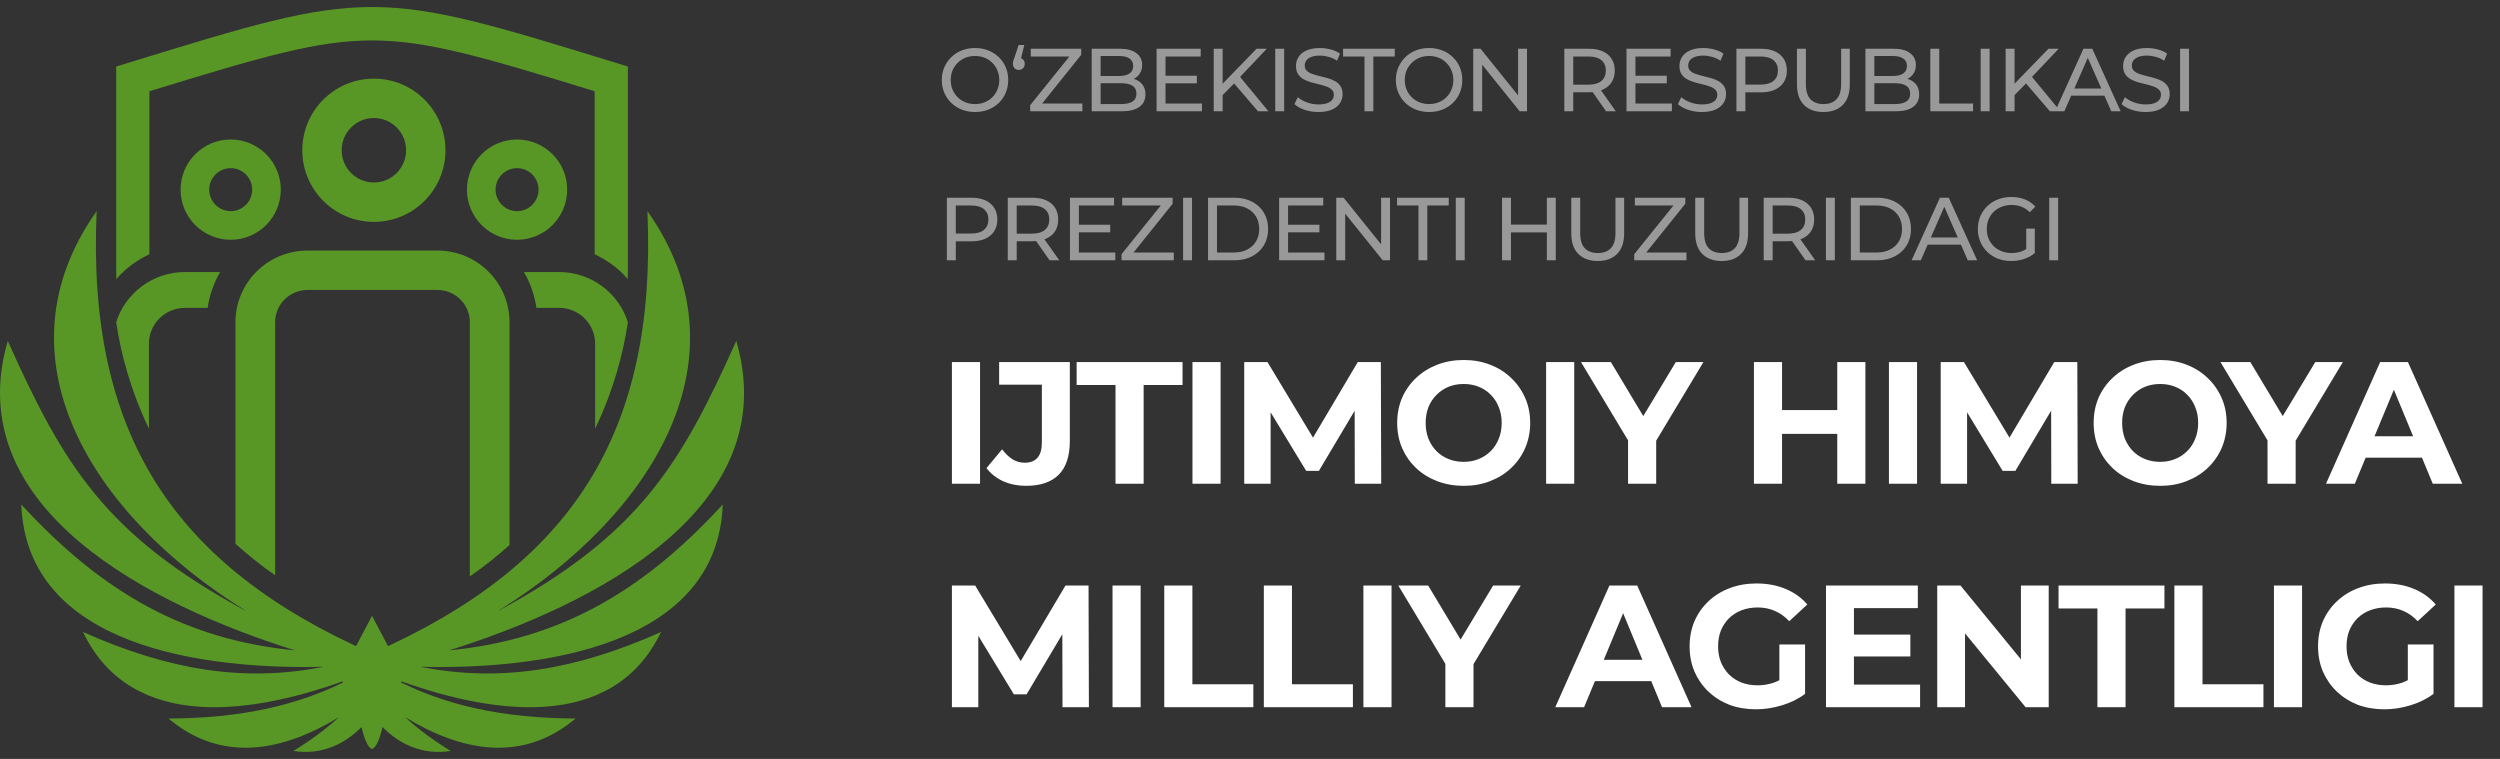 <svg width="168" height="51" viewBox="0 0 168 51" fill="none" xmlns="http://www.w3.org/2000/svg">
<rect x="0" y="0" width="168" height="51" fill="#333333" stroke="none"/>
<g clip-path="url(#clip0_6559_3631)">
<path d="M25 41.383L27.158 45.468L25 49.552L22.843 45.468L25 41.383Z" fill="#599628"/>
<path d="M25.001 0.471C20.814 0.472 16.647 1.753 8.815 4.161L7.808 4.47V18.106C7.808 18.319 7.811 18.538 7.818 18.762C8.447 17.984 9.356 17.409 10.04 17.082V6.133C17.608 3.808 21.314 2.718 25.001 2.718C28.688 2.718 32.393 3.808 39.961 6.133V17.082C40.645 17.409 41.554 17.984 42.184 18.762C42.19 18.538 42.194 18.319 42.194 18.106V4.47L41.186 4.161C33.354 1.753 29.187 0.472 25.001 0.471Z" fill="#589626"/>
<path fill-rule="evenodd" clip-rule="evenodd" d="M29.936 10.097C29.936 12.755 27.782 14.91 25.125 14.91C22.468 14.91 20.314 12.755 20.314 10.097C20.314 7.439 22.468 5.284 25.125 5.284C27.782 5.284 29.936 7.439 29.936 10.097ZM27.29 10.097C27.29 11.293 26.32 12.263 25.125 12.263C23.929 12.263 22.96 11.293 22.96 10.097C22.96 8.901 23.929 7.931 25.125 7.931C26.32 7.931 27.29 8.901 27.29 10.097Z" fill="#589626"/>
<path fill-rule="evenodd" clip-rule="evenodd" d="M18.87 12.744C18.87 14.605 17.363 16.113 15.503 16.113C13.643 16.113 12.135 14.605 12.135 12.744C12.135 10.883 13.643 9.375 15.503 9.375C17.363 9.375 18.87 10.883 18.87 12.744ZM16.946 12.744C16.946 13.541 16.3 14.188 15.503 14.188C14.706 14.188 14.06 13.541 14.06 12.744C14.06 11.947 14.706 11.3 15.503 11.3C16.3 11.3 16.946 11.947 16.946 12.744Z" fill="#589626"/>
<path fill-rule="evenodd" clip-rule="evenodd" d="M34.746 16.113C36.606 16.113 38.114 14.605 38.114 12.744C38.114 10.883 36.606 9.375 34.746 9.375C32.886 9.375 31.378 10.883 31.378 12.744C31.378 14.605 32.886 16.113 34.746 16.113ZM34.746 14.188C35.543 14.188 36.189 13.541 36.189 12.744C36.189 11.947 35.543 11.3 34.746 11.3C33.949 11.3 33.303 11.947 33.303 12.744C33.303 13.541 33.949 14.188 34.746 14.188Z" fill="#589626"/>
<path d="M0.522 22.91C4.265 31.245 7.054 35.929 16.501 41.044L16.504 41.035C5.998 34.523 -0.394 23.898 6.495 14.188C5.834 29.108 11.595 38.012 25 43.907C38.405 38.012 44.167 29.108 43.505 14.188C50.394 23.898 44.003 34.523 33.496 41.035L33.499 41.044C42.946 35.929 45.736 31.245 49.479 22.91C52.777 34.234 39.724 40.711 30.176 43.706C37.487 42.989 43.073 39.886 48.57 33.901C48.205 43.49 36.258 45.004 28.247 44.807C33.569 45.864 38.647 45.048 44.423 42.469C41.154 49.294 32.87 48.009 26.354 45.559C29.896 47.435 33.868 48.266 38.679 48.285C35.063 51.328 30.942 50.465 27.221 48.193C28.104 48.999 29.121 49.748 30.284 50.465C28.39 50.757 26.843 50.014 25.705 48.853C25.531 49.627 25.286 50.249 25 50.332C24.714 50.249 24.47 49.627 24.295 48.853C23.157 50.014 21.61 50.757 19.716 50.465C20.879 49.748 21.896 48.999 22.779 48.193C19.058 50.465 14.937 51.328 11.322 48.285C16.132 48.266 20.104 47.435 23.647 45.559C17.13 48.009 8.846 49.294 5.577 42.469C11.353 45.048 16.431 45.864 21.753 44.807C13.743 45.004 1.796 43.49 1.43 33.901C6.927 39.886 12.513 42.989 19.824 43.706C10.276 40.711 -2.777 34.234 0.522 22.91Z" fill="#589626"/>
<path d="M34.239 21.651V36.627C33.428 37.36 32.541 38.066 31.573 38.736V21.651C31.573 20.454 30.597 19.485 29.393 19.485H20.669C19.465 19.485 18.489 20.454 18.489 21.651V38.661C17.521 37.986 16.635 37.276 15.823 36.539V21.651C15.823 18.992 17.993 16.836 20.669 16.836H29.393C32.069 16.836 34.239 18.992 34.239 21.651Z" fill="#589626"/>
<path d="M10.008 28.805C8.782 26.253 8.117 23.761 7.808 21.649C8.426 19.697 10.262 18.281 12.431 18.281H14.793C14.369 19.008 14.079 19.822 13.954 20.688H12.431C11.093 20.688 10.008 21.766 10.008 23.096V28.805Z" fill="#589626"/>
<path d="M39.993 28.805C41.219 26.253 41.884 23.761 42.193 21.649C41.575 19.697 39.739 18.281 37.569 18.281H35.208C35.632 19.008 35.922 19.822 36.047 20.688H37.569C38.908 20.688 39.993 21.766 39.993 23.096V28.805Z" fill="#589626"/>
<path opacity="0.5" d="M65.526 7.527C65.206 7.527 64.908 7.473 64.632 7.365C64.36 7.257 64.124 7.107 63.924 6.915C63.724 6.719 63.568 6.49 63.456 6.23C63.344 5.97 63.288 5.685 63.288 5.377C63.288 5.069 63.344 4.784 63.456 4.524C63.568 4.264 63.724 4.037 63.924 3.845C64.124 3.649 64.36 3.497 64.632 3.389C64.904 3.281 65.202 3.227 65.526 3.227C65.846 3.227 66.14 3.281 66.408 3.389C66.68 3.493 66.916 3.643 67.116 3.839C67.32 4.031 67.476 4.258 67.584 4.518C67.696 4.778 67.752 5.065 67.752 5.377C67.752 5.689 67.696 5.976 67.584 6.236C67.476 6.496 67.32 6.725 67.116 6.921C66.916 7.113 66.68 7.263 66.408 7.371C66.14 7.475 65.846 7.527 65.526 7.527ZM65.526 6.993C65.758 6.993 65.972 6.953 66.168 6.873C66.368 6.793 66.54 6.681 66.684 6.536C66.832 6.388 66.946 6.216 67.026 6.02C67.11 5.824 67.152 5.609 67.152 5.377C67.152 5.145 67.11 4.931 67.026 4.734C66.946 4.538 66.832 4.368 66.684 4.224C66.54 4.076 66.368 3.961 66.168 3.881C65.972 3.801 65.758 3.761 65.526 3.761C65.29 3.761 65.072 3.801 64.872 3.881C64.676 3.961 64.504 4.076 64.356 4.224C64.208 4.368 64.092 4.538 64.008 4.734C63.928 4.931 63.888 5.145 63.888 5.377C63.888 5.609 63.928 5.824 64.008 6.02C64.092 6.216 64.208 6.388 64.356 6.536C64.504 6.681 64.676 6.793 64.872 6.873C65.072 6.953 65.29 6.993 65.526 6.993ZM68.833 3.022L68.533 4.242L68.461 3.893C68.577 3.893 68.673 3.929 68.749 4.001C68.825 4.074 68.863 4.17 68.863 4.29C68.863 4.41 68.825 4.508 68.749 4.584C68.673 4.66 68.579 4.698 68.467 4.698C68.351 4.698 68.255 4.66 68.179 4.584C68.103 4.504 68.065 4.406 68.065 4.29C68.065 4.25 68.067 4.212 68.071 4.176C68.079 4.14 68.091 4.098 68.107 4.05C68.123 3.997 68.145 3.935 68.173 3.863L68.455 3.022H68.833ZM69.226 7.479V7.071L72.052 3.563L72.118 3.797H69.268V3.275H72.658V3.683L69.844 7.191L69.772 6.957H72.736V7.479H69.226ZM73.362 7.479V3.275H75.246C75.73 3.275 76.102 3.373 76.362 3.569C76.622 3.761 76.752 4.025 76.752 4.362C76.752 4.59 76.7 4.782 76.596 4.939C76.496 5.095 76.36 5.215 76.188 5.299C76.016 5.383 75.83 5.425 75.63 5.425L75.738 5.245C75.978 5.245 76.19 5.287 76.374 5.371C76.558 5.455 76.704 5.579 76.812 5.743C76.92 5.904 76.974 6.104 76.974 6.344C76.974 6.705 76.838 6.985 76.566 7.185C76.298 7.381 75.898 7.479 75.366 7.479H73.362ZM73.962 6.993H75.342C75.674 6.993 75.928 6.937 76.104 6.825C76.28 6.713 76.368 6.536 76.368 6.296C76.368 6.052 76.28 5.874 76.104 5.761C75.928 5.649 75.674 5.593 75.342 5.593H73.908V5.107H75.192C75.496 5.107 75.732 5.051 75.9 4.939C76.068 4.826 76.152 4.658 76.152 4.434C76.152 4.21 76.068 4.042 75.9 3.929C75.732 3.817 75.496 3.761 75.192 3.761H73.962V6.993ZM78.269 5.089H80.429V5.599H78.269V5.089ZM78.323 6.957H80.771V7.479H77.723V3.275H80.687V3.797H78.323V6.957ZM82.09 6.464L82.06 5.731L84.442 3.275H85.126L83.284 5.221L82.948 5.593L82.09 6.464ZM81.562 7.479V3.275H82.162V7.479H81.562ZM84.538 7.479L82.816 5.473L83.218 5.029L85.24 7.479H84.538ZM85.695 7.479V3.275H86.295V7.479H85.695ZM88.596 7.527C88.276 7.527 87.97 7.479 87.678 7.383C87.386 7.283 87.156 7.155 86.988 6.999L87.21 6.53C87.37 6.67 87.574 6.787 87.822 6.879C88.07 6.971 88.328 7.017 88.596 7.017C88.84 7.017 89.038 6.989 89.19 6.933C89.342 6.877 89.454 6.801 89.526 6.705C89.598 6.604 89.634 6.492 89.634 6.368C89.634 6.224 89.586 6.108 89.49 6.02C89.398 5.932 89.276 5.862 89.124 5.81C88.976 5.753 88.812 5.705 88.632 5.665C88.452 5.625 88.27 5.579 88.086 5.527C87.906 5.471 87.74 5.401 87.588 5.317C87.44 5.233 87.32 5.121 87.228 4.981C87.136 4.836 87.09 4.652 87.09 4.428C87.09 4.212 87.146 4.013 87.258 3.833C87.374 3.649 87.55 3.503 87.786 3.395C88.026 3.283 88.33 3.227 88.698 3.227C88.942 3.227 89.184 3.259 89.424 3.323C89.664 3.387 89.872 3.479 90.048 3.599L89.85 4.08C89.67 3.959 89.48 3.873 89.28 3.821C89.08 3.765 88.886 3.737 88.698 3.737C88.462 3.737 88.268 3.767 88.116 3.827C87.964 3.887 87.852 3.967 87.78 4.068C87.712 4.168 87.678 4.28 87.678 4.404C87.678 4.552 87.724 4.67 87.816 4.758C87.912 4.846 88.034 4.917 88.182 4.969C88.334 5.021 88.5 5.069 88.68 5.113C88.86 5.153 89.04 5.199 89.22 5.251C89.404 5.303 89.57 5.371 89.718 5.455C89.87 5.539 89.992 5.651 90.084 5.792C90.176 5.932 90.222 6.112 90.222 6.332C90.222 6.544 90.164 6.743 90.048 6.927C89.932 7.107 89.752 7.253 89.508 7.365C89.268 7.473 88.964 7.527 88.596 7.527ZM91.694 7.479V3.797H90.254V3.275H93.728V3.797H92.288V7.479H91.694ZM96.039 7.527C95.719 7.527 95.421 7.473 95.145 7.365C94.873 7.257 94.637 7.107 94.437 6.915C94.237 6.719 94.081 6.49 93.969 6.23C93.857 5.97 93.801 5.685 93.801 5.377C93.801 5.069 93.857 4.784 93.969 4.524C94.081 4.264 94.237 4.037 94.437 3.845C94.637 3.649 94.873 3.497 95.145 3.389C95.417 3.281 95.715 3.227 96.039 3.227C96.359 3.227 96.653 3.281 96.921 3.389C97.193 3.493 97.429 3.643 97.629 3.839C97.833 4.031 97.989 4.258 98.097 4.518C98.209 4.778 98.265 5.065 98.265 5.377C98.265 5.689 98.209 5.976 98.097 6.236C97.989 6.496 97.833 6.725 97.629 6.921C97.429 7.113 97.193 7.263 96.921 7.371C96.653 7.475 96.359 7.527 96.039 7.527ZM96.039 6.993C96.271 6.993 96.485 6.953 96.681 6.873C96.881 6.793 97.053 6.681 97.197 6.536C97.345 6.388 97.459 6.216 97.539 6.02C97.623 5.824 97.665 5.609 97.665 5.377C97.665 5.145 97.623 4.931 97.539 4.734C97.459 4.538 97.345 4.368 97.197 4.224C97.053 4.076 96.881 3.961 96.681 3.881C96.485 3.801 96.271 3.761 96.039 3.761C95.803 3.761 95.585 3.801 95.385 3.881C95.189 3.961 95.017 4.076 94.869 4.224C94.721 4.368 94.605 4.538 94.521 4.734C94.441 4.931 94.401 5.145 94.401 5.377C94.401 5.609 94.441 5.824 94.521 6.02C94.605 6.216 94.721 6.388 94.869 6.536C95.017 6.681 95.189 6.793 95.385 6.873C95.585 6.953 95.803 6.993 96.039 6.993ZM99.002 7.479V3.275H99.494L102.272 6.729H102.014V3.275H102.614V7.479H102.122L99.344 4.025H99.602V7.479H99.002ZM105.122 7.479V3.275H106.76C107.128 3.275 107.442 3.333 107.702 3.449C107.962 3.565 108.162 3.733 108.302 3.953C108.442 4.174 108.512 4.436 108.512 4.74C108.512 5.045 108.442 5.307 108.302 5.527C108.162 5.743 107.962 5.91 107.702 6.026C107.442 6.142 107.128 6.2 106.76 6.2H105.452L105.722 5.924V7.479H105.122ZM107.93 7.479L106.862 5.954H107.504L108.584 7.479H107.93ZM105.722 5.984L105.452 5.689H106.742C107.126 5.689 107.416 5.607 107.612 5.443C107.812 5.275 107.912 5.041 107.912 4.74C107.912 4.44 107.812 4.208 107.612 4.043C107.416 3.879 107.126 3.797 106.742 3.797H105.452L105.722 3.497V5.984ZM109.848 5.089H112.008V5.599H109.848V5.089ZM109.902 6.957H112.35V7.479H109.302V3.275H112.266V3.797H109.902V6.957ZM114.365 7.527C114.045 7.527 113.739 7.479 113.447 7.383C113.155 7.283 112.925 7.155 112.757 6.999L112.979 6.53C113.139 6.67 113.343 6.787 113.591 6.879C113.839 6.971 114.097 7.017 114.365 7.017C114.609 7.017 114.807 6.989 114.959 6.933C115.111 6.877 115.223 6.801 115.295 6.705C115.367 6.604 115.403 6.492 115.403 6.368C115.403 6.224 115.355 6.108 115.259 6.02C115.167 5.932 115.045 5.862 114.893 5.81C114.745 5.753 114.581 5.705 114.401 5.665C114.221 5.625 114.039 5.579 113.855 5.527C113.675 5.471 113.509 5.401 113.357 5.317C113.209 5.233 113.089 5.121 112.997 4.981C112.905 4.836 112.859 4.652 112.859 4.428C112.859 4.212 112.915 4.013 113.027 3.833C113.143 3.649 113.319 3.503 113.555 3.395C113.795 3.283 114.099 3.227 114.467 3.227C114.711 3.227 114.953 3.259 115.193 3.323C115.433 3.387 115.641 3.479 115.817 3.599L115.619 4.08C115.439 3.959 115.249 3.873 115.049 3.821C114.849 3.765 114.655 3.737 114.467 3.737C114.231 3.737 114.037 3.767 113.885 3.827C113.733 3.887 113.621 3.967 113.549 4.068C113.481 4.168 113.447 4.28 113.447 4.404C113.447 4.552 113.493 4.67 113.585 4.758C113.681 4.846 113.803 4.917 113.951 4.969C114.103 5.021 114.269 5.069 114.449 5.113C114.629 5.153 114.809 5.199 114.989 5.251C115.173 5.303 115.339 5.371 115.487 5.455C115.639 5.539 115.761 5.651 115.853 5.792C115.945 5.932 115.991 6.112 115.991 6.332C115.991 6.544 115.933 6.743 115.817 6.927C115.701 7.107 115.521 7.253 115.277 7.365C115.037 7.473 114.733 7.527 114.365 7.527ZM116.688 7.479V3.275H118.326C118.694 3.275 119.008 3.333 119.268 3.449C119.528 3.565 119.728 3.733 119.868 3.953C120.008 4.174 120.078 4.436 120.078 4.74C120.078 5.045 120.008 5.307 119.868 5.527C119.728 5.743 119.528 5.912 119.268 6.032C119.008 6.148 118.694 6.206 118.326 6.206H117.018L117.288 5.924V7.479H116.688ZM117.288 5.984L117.018 5.683H118.308C118.692 5.683 118.982 5.601 119.178 5.437C119.378 5.273 119.478 5.041 119.478 4.74C119.478 4.44 119.378 4.208 119.178 4.043C118.982 3.879 118.692 3.797 118.308 3.797H117.018L117.288 3.497V5.984ZM122.531 7.527C121.979 7.527 121.545 7.369 121.229 7.053C120.913 6.737 120.755 6.274 120.755 5.665V3.275H121.355V5.641C121.355 6.11 121.457 6.452 121.661 6.668C121.869 6.885 122.161 6.993 122.537 6.993C122.917 6.993 123.209 6.885 123.413 6.668C123.621 6.452 123.725 6.11 123.725 5.641V3.275H124.307V5.665C124.307 6.274 124.149 6.737 123.833 7.053C123.521 7.369 123.087 7.527 122.531 7.527ZM125.357 7.479V3.275H127.241C127.725 3.275 128.097 3.373 128.357 3.569C128.617 3.761 128.747 4.025 128.747 4.362C128.747 4.59 128.695 4.782 128.591 4.939C128.491 5.095 128.355 5.215 128.183 5.299C128.011 5.383 127.825 5.425 127.625 5.425L127.733 5.245C127.973 5.245 128.185 5.287 128.369 5.371C128.553 5.455 128.699 5.579 128.807 5.743C128.915 5.904 128.969 6.104 128.969 6.344C128.969 6.705 128.833 6.985 128.561 7.185C128.293 7.381 127.893 7.479 127.361 7.479H125.357ZM125.957 6.993H127.337C127.669 6.993 127.923 6.937 128.099 6.825C128.275 6.713 128.363 6.536 128.363 6.296C128.363 6.052 128.275 5.874 128.099 5.761C127.923 5.649 127.669 5.593 127.337 5.593H125.903V5.107H127.187C127.491 5.107 127.727 5.051 127.895 4.939C128.063 4.826 128.147 4.658 128.147 4.434C128.147 4.21 128.063 4.042 127.895 3.929C127.727 3.817 127.491 3.761 127.187 3.761H125.957V6.993ZM129.718 7.479V3.275H130.318V6.957H132.592V7.479H129.718ZM133.101 7.479V3.275H133.701V7.479H133.101ZM135.306 6.464L135.276 5.731L137.658 3.275H138.342L136.5 5.221L136.164 5.593L135.306 6.464ZM134.778 7.479V3.275H135.378V7.479H134.778ZM137.754 7.479L136.032 5.473L136.434 5.029L138.456 7.479H137.754ZM138.105 7.479L140.007 3.275H140.601L142.509 7.479H141.879L140.181 3.611H140.421L138.723 7.479H138.105ZM138.915 6.428L139.077 5.948H141.441L141.615 6.428H138.915ZM144.179 7.527C143.859 7.527 143.553 7.479 143.261 7.383C142.969 7.283 142.739 7.155 142.571 6.999L142.793 6.53C142.953 6.67 143.157 6.787 143.405 6.879C143.653 6.971 143.911 7.017 144.179 7.017C144.423 7.017 144.621 6.989 144.773 6.933C144.925 6.877 145.037 6.801 145.109 6.705C145.181 6.604 145.217 6.492 145.217 6.368C145.217 6.224 145.169 6.108 145.073 6.02C144.981 5.932 144.859 5.862 144.707 5.81C144.559 5.753 144.395 5.705 144.215 5.665C144.035 5.625 143.853 5.579 143.669 5.527C143.489 5.471 143.323 5.401 143.171 5.317C143.023 5.233 142.903 5.121 142.811 4.981C142.719 4.836 142.673 4.652 142.673 4.428C142.673 4.212 142.729 4.013 142.841 3.833C142.957 3.649 143.133 3.503 143.369 3.395C143.609 3.283 143.913 3.227 144.281 3.227C144.525 3.227 144.767 3.259 145.007 3.323C145.247 3.387 145.455 3.479 145.631 3.599L145.433 4.08C145.253 3.959 145.063 3.873 144.863 3.821C144.663 3.765 144.469 3.737 144.281 3.737C144.045 3.737 143.851 3.767 143.699 3.827C143.547 3.887 143.435 3.967 143.363 4.068C143.295 4.168 143.261 4.28 143.261 4.404C143.261 4.552 143.307 4.67 143.399 4.758C143.495 4.846 143.617 4.917 143.765 4.969C143.917 5.021 144.083 5.069 144.263 5.113C144.443 5.153 144.623 5.199 144.803 5.251C144.987 5.303 145.153 5.371 145.301 5.455C145.453 5.539 145.575 5.651 145.667 5.792C145.759 5.932 145.805 6.112 145.805 6.332C145.805 6.544 145.747 6.743 145.631 6.927C145.515 7.107 145.335 7.253 145.091 7.365C144.851 7.473 144.547 7.527 144.179 7.527ZM146.502 7.479V3.275H147.102V7.479H146.502ZM63.63 17.491V13.286H65.268C65.636 13.286 65.95 13.344 66.21 13.46C66.47 13.576 66.67 13.745 66.81 13.965C66.95 14.185 67.02 14.447 67.02 14.752C67.02 15.056 66.95 15.318 66.81 15.539C66.67 15.755 66.47 15.923 66.21 16.043C65.95 16.159 65.636 16.217 65.268 16.217H63.96L64.23 15.935V17.491H63.63ZM64.23 15.995L63.96 15.695H65.25C65.634 15.695 65.924 15.613 66.12 15.448C66.32 15.284 66.42 15.052 66.42 14.752C66.42 14.451 66.32 14.219 66.12 14.055C65.924 13.891 65.634 13.809 65.25 13.809H63.96L64.23 13.508V15.995ZM67.722 17.491V13.286H69.36C69.728 13.286 70.042 13.344 70.302 13.46C70.562 13.576 70.762 13.745 70.902 13.965C71.042 14.185 71.112 14.447 71.112 14.752C71.112 15.056 71.042 15.318 70.902 15.539C70.762 15.755 70.562 15.921 70.302 16.037C70.042 16.153 69.728 16.211 69.36 16.211H68.052L68.322 15.935V17.491H67.722ZM70.53 17.491L69.462 15.965H70.104L71.184 17.491H70.53ZM68.322 15.995L68.052 15.701H69.342C69.726 15.701 70.016 15.619 70.212 15.454C70.412 15.286 70.512 15.052 70.512 14.752C70.512 14.451 70.412 14.219 70.212 14.055C70.016 13.891 69.726 13.809 69.342 13.809H68.052L68.322 13.508V15.995ZM72.447 15.1H74.607V15.611H72.447V15.1ZM72.501 16.968H74.949V17.491H71.901V13.286H74.865V13.809H72.501V16.968ZM75.368 17.491V17.082L78.195 13.574L78.26 13.809H75.41V13.286H78.8V13.694L75.987 17.203L75.915 16.968H78.879V17.491H75.368ZM79.504 17.491V13.286H80.104V17.491H79.504ZM81.181 17.491V13.286H82.951C83.399 13.286 83.793 13.374 84.133 13.55C84.477 13.727 84.743 13.973 84.931 14.289C85.123 14.606 85.219 14.972 85.219 15.389C85.219 15.805 85.123 16.171 84.931 16.488C84.743 16.804 84.477 17.05 84.133 17.227C83.793 17.403 83.399 17.491 82.951 17.491H81.181ZM81.781 16.968H82.915C83.263 16.968 83.563 16.902 83.815 16.77C84.071 16.638 84.269 16.454 84.409 16.217C84.549 15.977 84.619 15.701 84.619 15.389C84.619 15.072 84.549 14.796 84.409 14.559C84.269 14.323 84.071 14.139 83.815 14.007C83.563 13.875 83.263 13.809 82.915 13.809H81.781V16.968ZM86.504 15.1H88.664V15.611H86.504V15.1ZM86.558 16.968H89.006V17.491H85.958V13.286H88.922V13.809H86.558V16.968ZM89.798 17.491V13.286H90.29L93.068 16.74H92.81V13.286H93.41V17.491H92.918L90.14 14.037H90.398V17.491H89.798ZM95.321 17.491V13.809H93.881V13.286H97.355V13.809H95.915V17.491H95.321ZM97.829 17.491V13.286H98.428V17.491H97.829ZM103.949 13.286H104.549V17.491H103.949V13.286ZM101.537 17.491H100.937V13.286H101.537V17.491ZM104.003 15.617H101.477V15.094H104.003V15.617ZM107.366 17.539C106.814 17.539 106.38 17.381 106.064 17.064C105.748 16.748 105.59 16.285 105.59 15.677V13.286H106.19V15.653C106.19 16.121 106.292 16.464 106.496 16.68C106.704 16.896 106.996 17.004 107.372 17.004C107.752 17.004 108.044 16.896 108.248 16.68C108.456 16.464 108.56 16.121 108.56 15.653V13.286H109.142V15.677C109.142 16.285 108.984 16.748 108.668 17.064C108.356 17.381 107.922 17.539 107.366 17.539ZM109.82 17.491V17.082L112.646 13.574L112.712 13.809H109.862V13.286H113.252V13.694L110.438 17.203L110.366 16.968H113.33V17.491H109.82ZM115.696 17.539C115.144 17.539 114.71 17.381 114.394 17.064C114.078 16.748 113.92 16.285 113.92 15.677V13.286H114.52V15.653C114.52 16.121 114.622 16.464 114.826 16.68C115.034 16.896 115.326 17.004 115.702 17.004C116.082 17.004 116.374 16.896 116.578 16.68C116.786 16.464 116.89 16.121 116.89 15.653V13.286H117.472V15.677C117.472 16.285 117.314 16.748 116.998 17.064C116.686 17.381 116.252 17.539 115.696 17.539ZM118.522 17.491V13.286H120.16C120.528 13.286 120.842 13.344 121.102 13.46C121.362 13.576 121.562 13.745 121.702 13.965C121.842 14.185 121.912 14.447 121.912 14.752C121.912 15.056 121.842 15.318 121.702 15.539C121.562 15.755 121.362 15.921 121.102 16.037C120.842 16.153 120.528 16.211 120.16 16.211H118.852L119.122 15.935V17.491H118.522ZM121.33 17.491L120.262 15.965H120.904L121.984 17.491H121.33ZM119.122 15.995L118.852 15.701H120.142C120.526 15.701 120.816 15.619 121.012 15.454C121.212 15.286 121.312 15.052 121.312 14.752C121.312 14.451 121.212 14.219 121.012 14.055C120.816 13.891 120.526 13.809 120.142 13.809H118.852L119.122 13.508V15.995ZM122.701 17.491V13.286H123.301V17.491H122.701ZM124.379 17.491V13.286H126.149C126.597 13.286 126.991 13.374 127.331 13.55C127.675 13.727 127.941 13.973 128.129 14.289C128.321 14.606 128.417 14.972 128.417 15.389C128.417 15.805 128.321 16.171 128.129 16.488C127.941 16.804 127.675 17.05 127.331 17.227C126.991 17.403 126.597 17.491 126.149 17.491H124.379ZM124.979 16.968H126.113C126.461 16.968 126.761 16.902 127.013 16.77C127.269 16.638 127.467 16.454 127.607 16.217C127.747 15.977 127.817 15.701 127.817 15.389C127.817 15.072 127.747 14.796 127.607 14.559C127.467 14.323 127.269 14.139 127.013 14.007C126.761 13.875 126.461 13.809 126.113 13.809H124.979V16.968ZM128.461 17.491L130.363 13.286H130.957L132.865 17.491H132.235L130.537 13.622H130.777L129.079 17.491H128.461ZM129.271 16.44L129.433 15.959H131.797L131.971 16.44H129.271ZM135.149 17.539C134.825 17.539 134.527 17.487 134.255 17.383C133.983 17.275 133.747 17.124 133.547 16.932C133.347 16.736 133.191 16.508 133.079 16.247C132.967 15.987 132.911 15.701 132.911 15.389C132.911 15.076 132.967 14.79 133.079 14.53C133.191 14.269 133.347 14.043 133.547 13.851C133.751 13.655 133.989 13.504 134.261 13.4C134.533 13.292 134.833 13.238 135.161 13.238C135.493 13.238 135.797 13.292 136.073 13.4C136.349 13.508 136.583 13.671 136.775 13.887L136.403 14.259C136.231 14.091 136.043 13.969 135.839 13.893C135.639 13.813 135.421 13.773 135.185 13.773C134.945 13.773 134.721 13.813 134.513 13.893C134.309 13.973 134.131 14.085 133.979 14.229C133.831 14.373 133.715 14.546 133.631 14.746C133.551 14.942 133.511 15.156 133.511 15.389C133.511 15.617 133.551 15.831 133.631 16.031C133.715 16.227 133.831 16.4 133.979 16.548C134.131 16.692 134.309 16.804 134.513 16.884C134.717 16.964 134.939 17.004 135.179 17.004C135.403 17.004 135.617 16.97 135.821 16.902C136.029 16.83 136.221 16.712 136.397 16.548L136.739 17.004C136.531 17.18 136.287 17.315 136.007 17.407C135.731 17.495 135.445 17.539 135.149 17.539ZM136.163 16.926V15.364H136.739V17.004L136.163 16.926ZM137.708 17.491V13.286H138.308V17.491H137.708Z" fill="white"/>
<path d="M63.968 32.508V24.332H65.859V32.508H63.968ZM68.952 32.648C68.399 32.648 67.89 32.547 67.423 32.344C66.964 32.134 66.587 31.838 66.292 31.457L67.342 30.195C67.567 30.491 67.804 30.717 68.053 30.873C68.302 31.021 68.57 31.095 68.858 31.095C69.628 31.095 70.013 30.643 70.013 29.74V25.85H67.143V24.332H71.892V29.635C71.892 30.647 71.643 31.402 71.145 31.901C70.647 32.399 69.916 32.648 68.952 32.648ZM74.963 32.508V25.874H72.35V24.332H79.467V25.874H76.853V32.508H74.963ZM80.134 32.508V24.332H82.024V32.508H80.134ZM83.612 32.508V24.332H85.175L88.652 30.102H87.823L91.242 24.332H92.793L92.817 32.508H91.043L91.032 27.053H91.359L88.629 31.644H87.777L84.989 27.053H85.385V32.508H83.612ZM98.371 32.648C97.725 32.648 97.127 32.543 96.574 32.333C96.03 32.123 95.555 31.827 95.151 31.445C94.754 31.064 94.443 30.616 94.218 30.102C94 29.588 93.891 29.027 93.891 28.42C93.891 27.813 94 27.252 94.218 26.738C94.443 26.224 94.758 25.776 95.163 25.395C95.567 25.013 96.042 24.717 96.586 24.507C97.13 24.297 97.722 24.192 98.359 24.192C99.005 24.192 99.596 24.297 100.133 24.507C100.677 24.717 101.148 25.013 101.544 25.395C101.949 25.776 102.264 26.224 102.489 26.738C102.715 27.244 102.828 27.805 102.828 28.42C102.828 29.027 102.715 29.592 102.489 30.113C102.264 30.628 101.949 31.075 101.544 31.457C101.148 31.831 100.677 32.123 100.133 32.333C99.596 32.543 99.009 32.648 98.371 32.648ZM98.359 31.036C98.725 31.036 99.059 30.974 99.363 30.849C99.674 30.725 99.946 30.546 100.179 30.312C100.413 30.078 100.591 29.802 100.716 29.483C100.848 29.163 100.914 28.809 100.914 28.42C100.914 28.031 100.848 27.676 100.716 27.357C100.591 27.038 100.413 26.761 100.179 26.528C99.954 26.294 99.686 26.115 99.374 25.991C99.063 25.866 98.725 25.804 98.359 25.804C97.994 25.804 97.656 25.866 97.344 25.991C97.041 26.115 96.773 26.294 96.539 26.528C96.306 26.761 96.123 27.038 95.991 27.357C95.867 27.676 95.804 28.031 95.804 28.42C95.804 28.802 95.867 29.156 95.991 29.483C96.123 29.802 96.302 30.078 96.528 30.312C96.761 30.546 97.033 30.725 97.344 30.849C97.656 30.974 97.994 31.036 98.359 31.036ZM103.898 32.508V24.332H105.788V32.508H103.898ZM109.406 32.508V29.168L109.838 30.312L106.244 24.332H108.251L111.004 28.922H109.849L112.614 24.332H114.469L110.876 30.312L111.296 29.168V32.508H109.406ZM123.464 24.332H125.354V32.508H123.464V24.332ZM119.754 32.508H117.864V24.332H119.754V32.508ZM123.604 29.156H119.614V27.556H123.604V29.156ZM126.936 32.508V24.332H128.826V32.508H126.936ZM130.415 32.508V24.332H131.978L135.455 30.102H134.626L138.045 24.332H139.596L139.62 32.508H137.846L137.835 27.053H138.161L135.431 31.644H134.58L131.791 27.053H132.188V32.508H130.415ZM145.174 32.648C144.528 32.648 143.929 32.543 143.377 32.333C142.833 32.123 142.358 31.827 141.954 31.445C141.557 31.064 141.246 30.616 141.02 30.102C140.803 29.588 140.694 29.027 140.694 28.42C140.694 27.813 140.803 27.252 141.02 26.738C141.246 26.224 141.561 25.776 141.965 25.395C142.37 25.013 142.844 24.717 143.389 24.507C143.933 24.297 144.524 24.192 145.162 24.192C145.808 24.192 146.399 24.297 146.935 24.507C147.48 24.717 147.95 25.013 148.347 25.395C148.752 25.776 149.067 26.224 149.292 26.738C149.518 27.244 149.63 27.805 149.63 28.42C149.63 29.027 149.518 29.592 149.292 30.113C149.067 30.628 148.752 31.075 148.347 31.457C147.95 31.831 147.48 32.123 146.935 32.333C146.399 32.543 145.812 32.648 145.174 32.648ZM145.162 31.036C145.528 31.036 145.862 30.974 146.165 30.849C146.477 30.725 146.749 30.546 146.982 30.312C147.215 30.078 147.394 29.802 147.519 29.483C147.651 29.163 147.717 28.809 147.717 28.42C147.717 28.031 147.651 27.676 147.519 27.357C147.394 27.038 147.215 26.761 146.982 26.528C146.757 26.294 146.488 26.115 146.177 25.991C145.866 25.866 145.528 25.804 145.162 25.804C144.797 25.804 144.458 25.866 144.147 25.991C143.844 26.115 143.575 26.294 143.342 26.528C143.109 26.761 142.926 27.038 142.794 27.357C142.669 27.676 142.607 28.031 142.607 28.42C142.607 28.802 142.669 29.156 142.794 29.483C142.926 29.802 143.105 30.078 143.33 30.312C143.564 30.546 143.836 30.725 144.147 30.849C144.458 30.974 144.797 31.036 145.162 31.036ZM152.378 32.508V29.168L152.809 30.312L149.216 24.332H151.223L153.976 28.922H152.821L155.586 24.332H157.441L153.848 30.312L154.268 29.168V32.508H152.378ZM156.307 32.508L159.947 24.332H161.814L165.466 32.508H163.482L160.496 25.29H161.242L158.244 32.508H156.307ZM158.127 30.756L158.629 29.319H162.829L163.342 30.756H158.127ZM63.968 47.525V39.349H65.532L69.008 45.119H68.18L71.599 39.349H73.15L73.174 47.525H71.4L71.388 42.071H71.715L68.985 46.661H68.133L65.345 42.071H65.742V47.525H63.968ZM74.761 47.525V39.349H76.651V47.525H74.761ZM78.239 47.525V39.349H80.129V45.983H84.224V47.525H78.239ZM84.93 47.525V39.349H86.82V45.983H90.915V47.525H84.93ZM91.621 47.525V39.349H93.511V47.525H91.621ZM97.129 47.525V44.185L97.561 45.329L93.968 39.349H95.974L98.728 43.939H97.573L100.338 39.349H102.193L98.599 45.329L99.019 44.185V47.525H97.129ZM104.514 47.525L108.154 39.349H110.021L113.672 47.525H111.689L108.702 40.307H109.449L106.451 47.525H104.514ZM106.334 45.773L106.836 44.337H111.036L111.549 45.773H106.334ZM117.999 47.665C117.353 47.665 116.758 47.564 116.214 47.362C115.677 47.151 115.207 46.855 114.802 46.474C114.406 46.092 114.095 45.645 113.869 45.131C113.651 44.617 113.542 44.052 113.542 43.437C113.542 42.822 113.651 42.257 113.869 41.743C114.095 41.23 114.41 40.782 114.814 40.4C115.218 40.019 115.693 39.727 116.237 39.524C116.782 39.314 117.381 39.209 118.034 39.209C118.757 39.209 119.407 39.33 119.982 39.571C120.566 39.812 121.056 40.163 121.452 40.622L120.239 41.743C119.943 41.432 119.621 41.202 119.271 41.054C118.921 40.899 118.54 40.821 118.127 40.821C117.731 40.821 117.369 40.883 117.042 41.008C116.716 41.132 116.432 41.311 116.191 41.545C115.957 41.779 115.775 42.055 115.642 42.374C115.518 42.694 115.456 43.048 115.456 43.437C115.456 43.819 115.518 44.169 115.642 44.488C115.775 44.808 115.957 45.088 116.191 45.329C116.432 45.563 116.712 45.742 117.031 45.867C117.357 45.991 117.715 46.053 118.104 46.053C118.477 46.053 118.839 45.995 119.189 45.878C119.547 45.754 119.893 45.547 120.227 45.259L121.301 46.626C120.857 46.961 120.34 47.218 119.749 47.397C119.166 47.576 118.582 47.665 117.999 47.665ZM119.574 46.38V43.309H121.301V46.626L119.574 46.38ZM124.445 42.643H128.376V44.114H124.445V42.643ZM124.585 46.007H129.03V47.525H122.706V39.349H128.878V40.867H124.585V46.007ZM130.183 47.525V39.349H131.747L136.565 45.236H135.807V39.349H137.673V47.525H136.122L131.292 41.638H132.05V47.525H130.183ZM140.947 47.525V40.891H138.334V39.349H145.451V40.891H142.837V47.525H140.947ZM146.118 47.525V39.349H148.008V45.983H152.103V47.525H146.118ZM152.809 47.525V39.349H154.699V47.525H152.809ZM160.23 47.665C159.585 47.665 158.99 47.564 158.445 47.362C157.908 47.151 157.438 46.855 157.033 46.474C156.637 46.092 156.326 45.645 156.1 45.131C155.882 44.617 155.773 44.052 155.773 43.437C155.773 42.822 155.882 42.257 156.1 41.743C156.326 41.23 156.641 40.782 157.045 40.4C157.45 40.019 157.924 39.727 158.468 39.524C159.013 39.314 159.612 39.209 160.265 39.209C160.988 39.209 161.638 39.33 162.213 39.571C162.797 39.812 163.287 40.163 163.683 40.622L162.47 41.743C162.175 41.432 161.852 41.202 161.502 41.054C161.152 40.899 160.771 40.821 160.358 40.821C159.962 40.821 159.6 40.883 159.273 41.008C158.947 41.132 158.663 41.311 158.422 41.545C158.188 41.779 158.006 42.055 157.873 42.374C157.749 42.694 157.687 43.048 157.687 43.437C157.687 43.819 157.749 44.169 157.873 44.488C158.006 44.808 158.188 45.088 158.422 45.329C158.663 45.563 158.943 45.742 159.262 45.867C159.588 45.991 159.946 46.053 160.335 46.053C160.708 46.053 161.07 45.995 161.42 45.878C161.778 45.754 162.124 45.547 162.458 45.259L163.532 46.626C163.088 46.961 162.571 47.218 161.98 47.397C161.397 47.576 160.813 47.665 160.23 47.665ZM161.805 46.38V43.309H163.532V46.626L161.805 46.38ZM164.937 47.525V39.349H166.827V47.525H164.937Z" fill="white"/>
</g>
<defs>
<clipPath id="clip0_6559_3631">
<rect width="168" height="50.057" fill="white" transform="translate(0 0.471)"/>
</clipPath>
</defs>
</svg>
